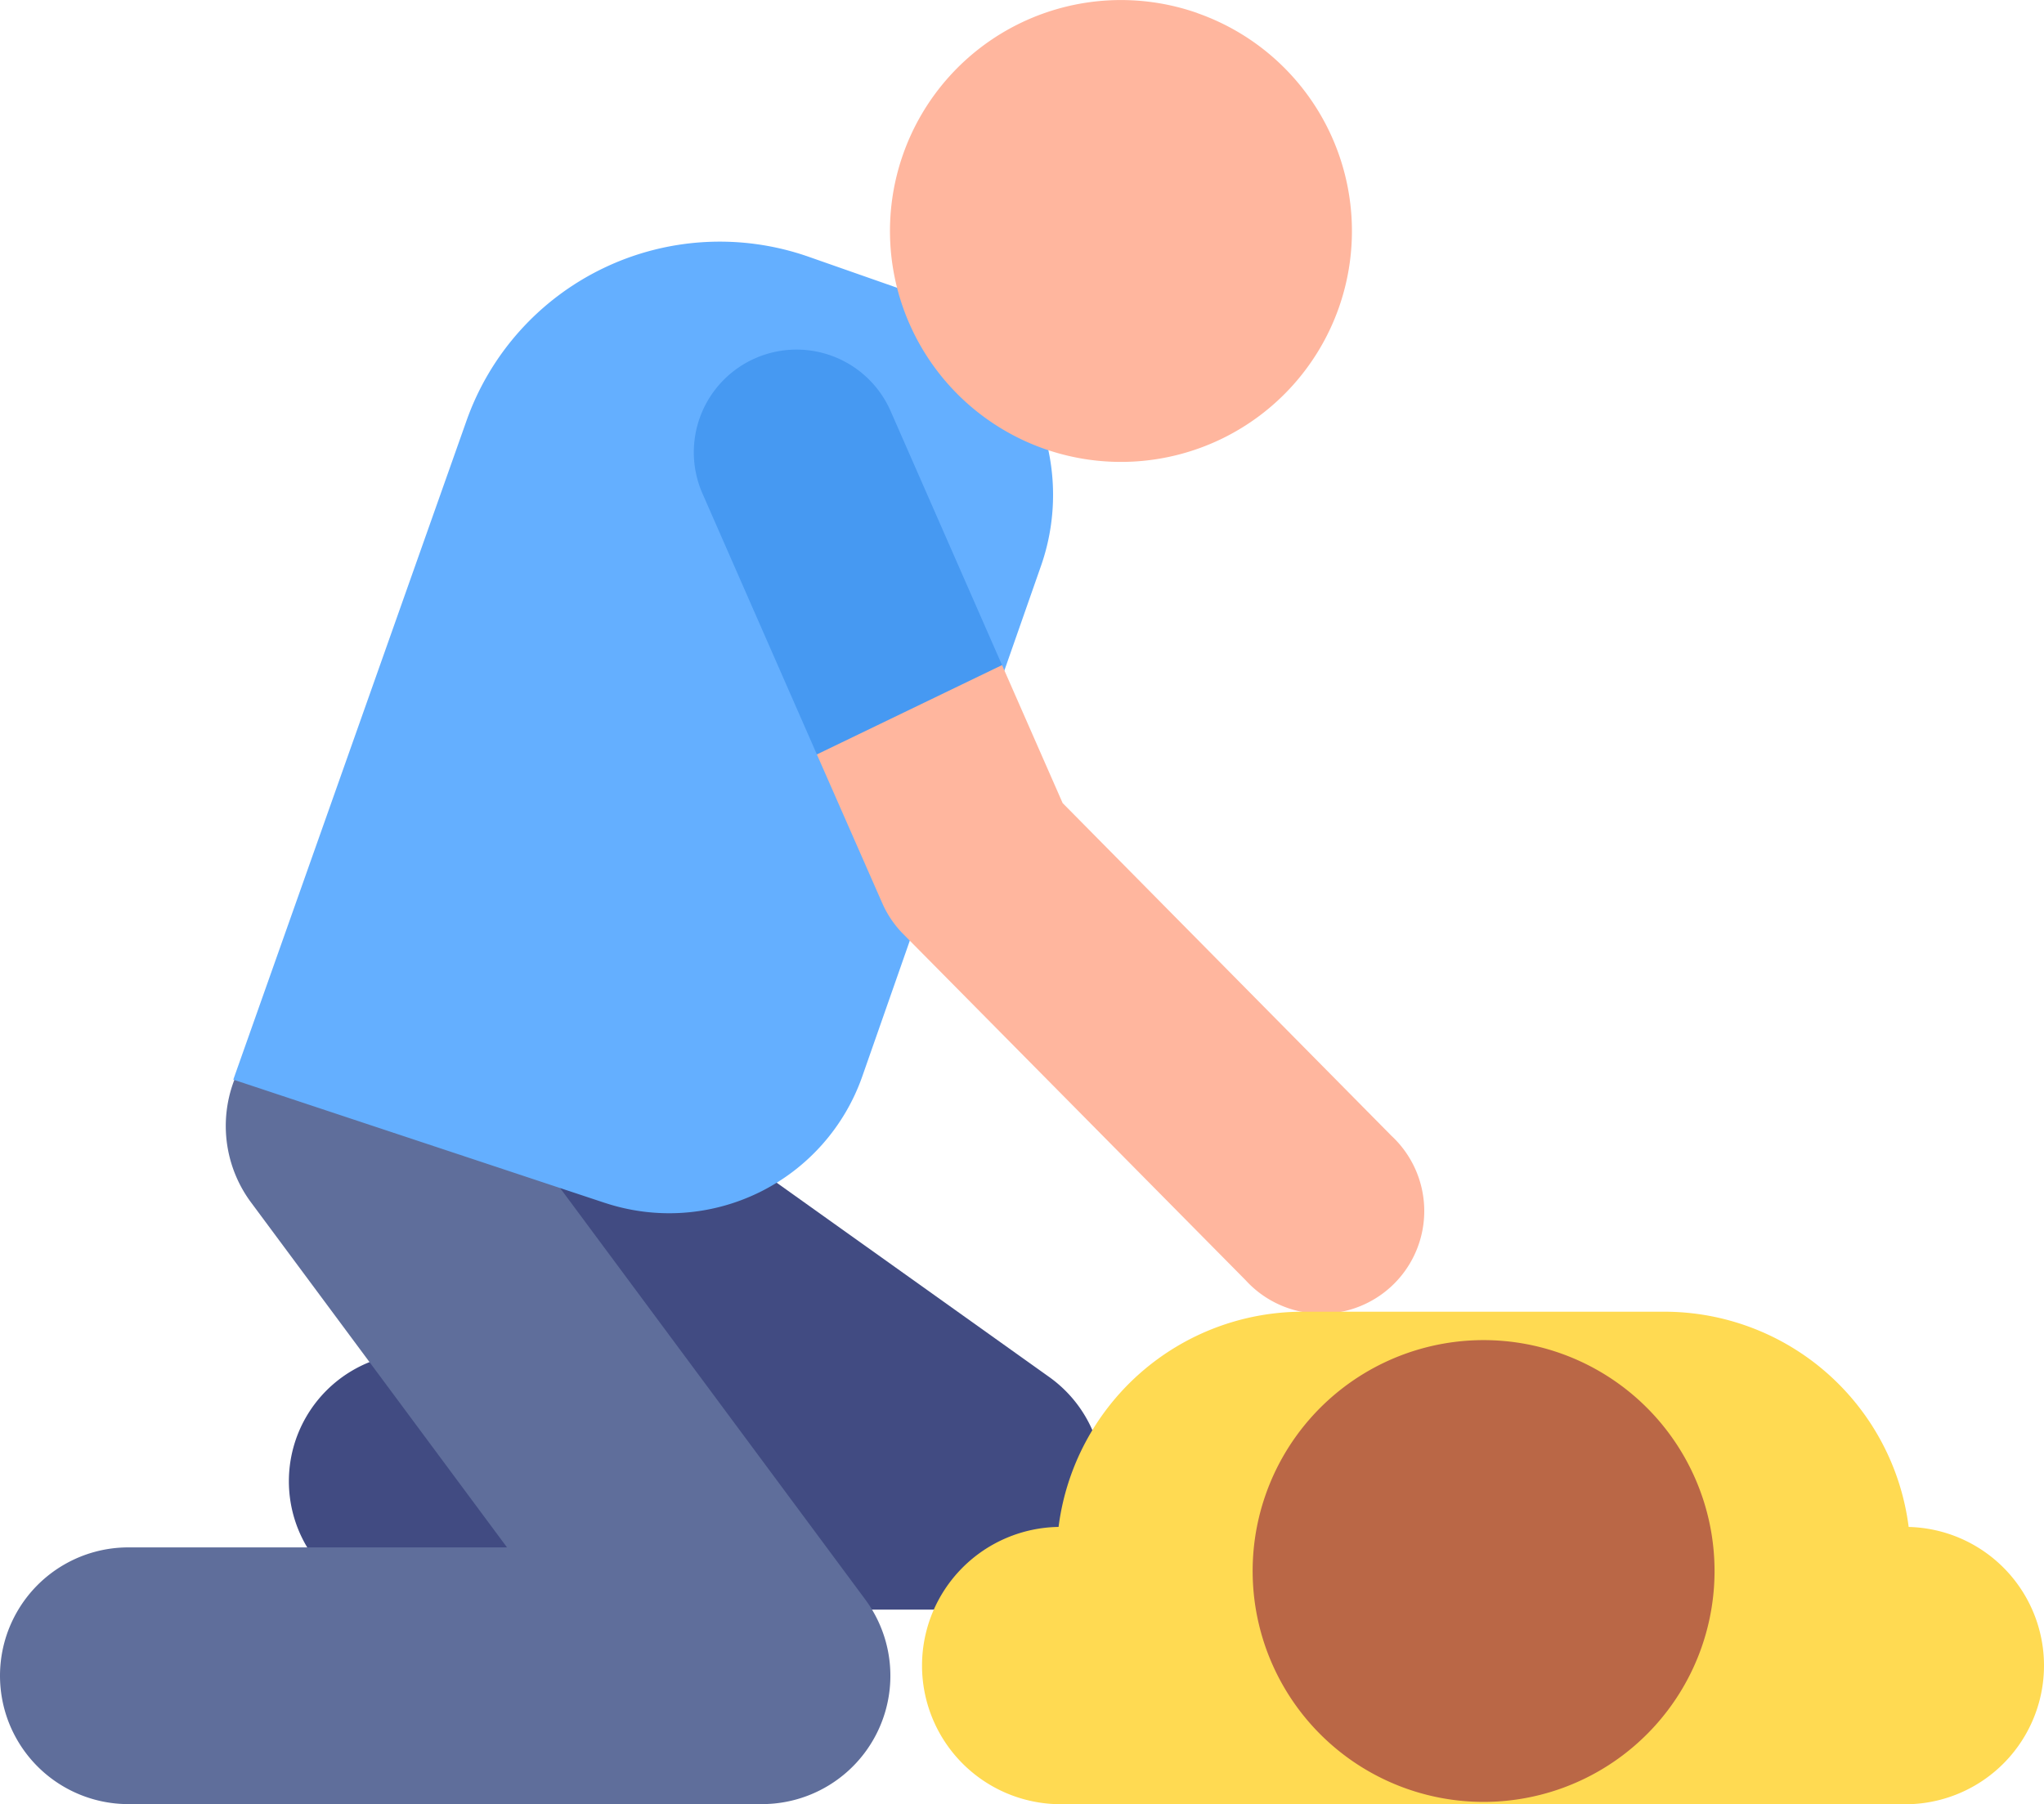 <svg id="Layer_1" data-name="Layer 1" xmlns="http://www.w3.org/2000/svg" xmlns:xlink="http://www.w3.org/1999/xlink" viewBox="0 0 512 452.06"><defs><style>.cls-1{fill:none;}.cls-2{fill:#414b82;}.cls-3{fill:#5f6e9b;}.cls-4{fill:#64afff;}.cls-5{fill:#ffb69e;}.cls-6{fill:#4699f2;}.cls-7{clip-path:url(#clip-path);}.cls-8{fill:#ffda52;}.cls-9{fill:#ba6746;}</style><clipPath id="clip-path" transform="translate(-41 -160.98)"><rect class="cls-1" x="41" y="160" width="512" height="454"/></clipPath></defs><title>examination-icon</title><path class="cls-2" d="M285.16,564.27H145.52a32.16,32.16,0,1,1,0-64.32h39.11L147.3,473.34A32.16,32.16,0,1,1,184.64,421l119.19,85a32.17,32.17,0,0,1-18.67,58.36Zm0,0" transform="translate(-41 -160.98)"/><path class="cls-3" d="M231.9,613H73.16a32.16,32.16,0,0,1,0-64.32H168L103.7,462a32.17,32.17,0,0,1,51.68-38.32L257.73,561.72A32.16,32.16,0,0,1,231.9,613Zm0,0" transform="translate(-41 -160.98)"/><path class="cls-4" d="M192.62,462.4,99.44,431.48,157.8,266.55a67.29,67.29,0,0,1,85.75-41.24l25.2,8.83a53.87,53.87,0,0,1,33,68.65L257,430.65a51.25,51.25,0,0,1-64.36,31.75Zm0,0" transform="translate(-41 -160.98)"/><path class="cls-5" d="M353,481.72,267.25,395a25.56,25.56,0,0,1-5.26-7.75L245.62,350l12.79-35.13L292,327.62l15.18,34.57,82.36,83.36A25.73,25.73,0,1,1,353,481.72Zm0,0" transform="translate(-41 -160.98)"/><path class="cls-6" d="M245.62,350,292,327.62l-28-63.85a25.73,25.73,0,0,0-47.12,20.68Zm0,0" transform="translate(-41 -160.98)"/><g class="cls-7"><path class="cls-8" d="M553,578.29a34.74,34.74,0,0,0-33.9-34.73,61.7,61.7,0,0,0-61.2-53.93H367.36a61.7,61.7,0,0,0-61.2,53.92,34.74,34.74,0,0,0-.51,69.46v0h214v0A34.76,34.76,0,0,0,553,578.29Zm0,0" transform="translate(-41 -160.98)"/><path class="cls-9" d="M431.75,500a57.85,57.85,0,1,0,35.47,73.73A57.85,57.85,0,0,0,431.75,500Zm0,0" transform="translate(-41 -160.98)"/><path class="cls-5" d="M340.93,164.25A57.86,57.86,0,1,0,376.39,238a57.86,57.86,0,0,0-35.46-73.73Zm0,0" transform="translate(-41 -160.98)"/></g></svg>